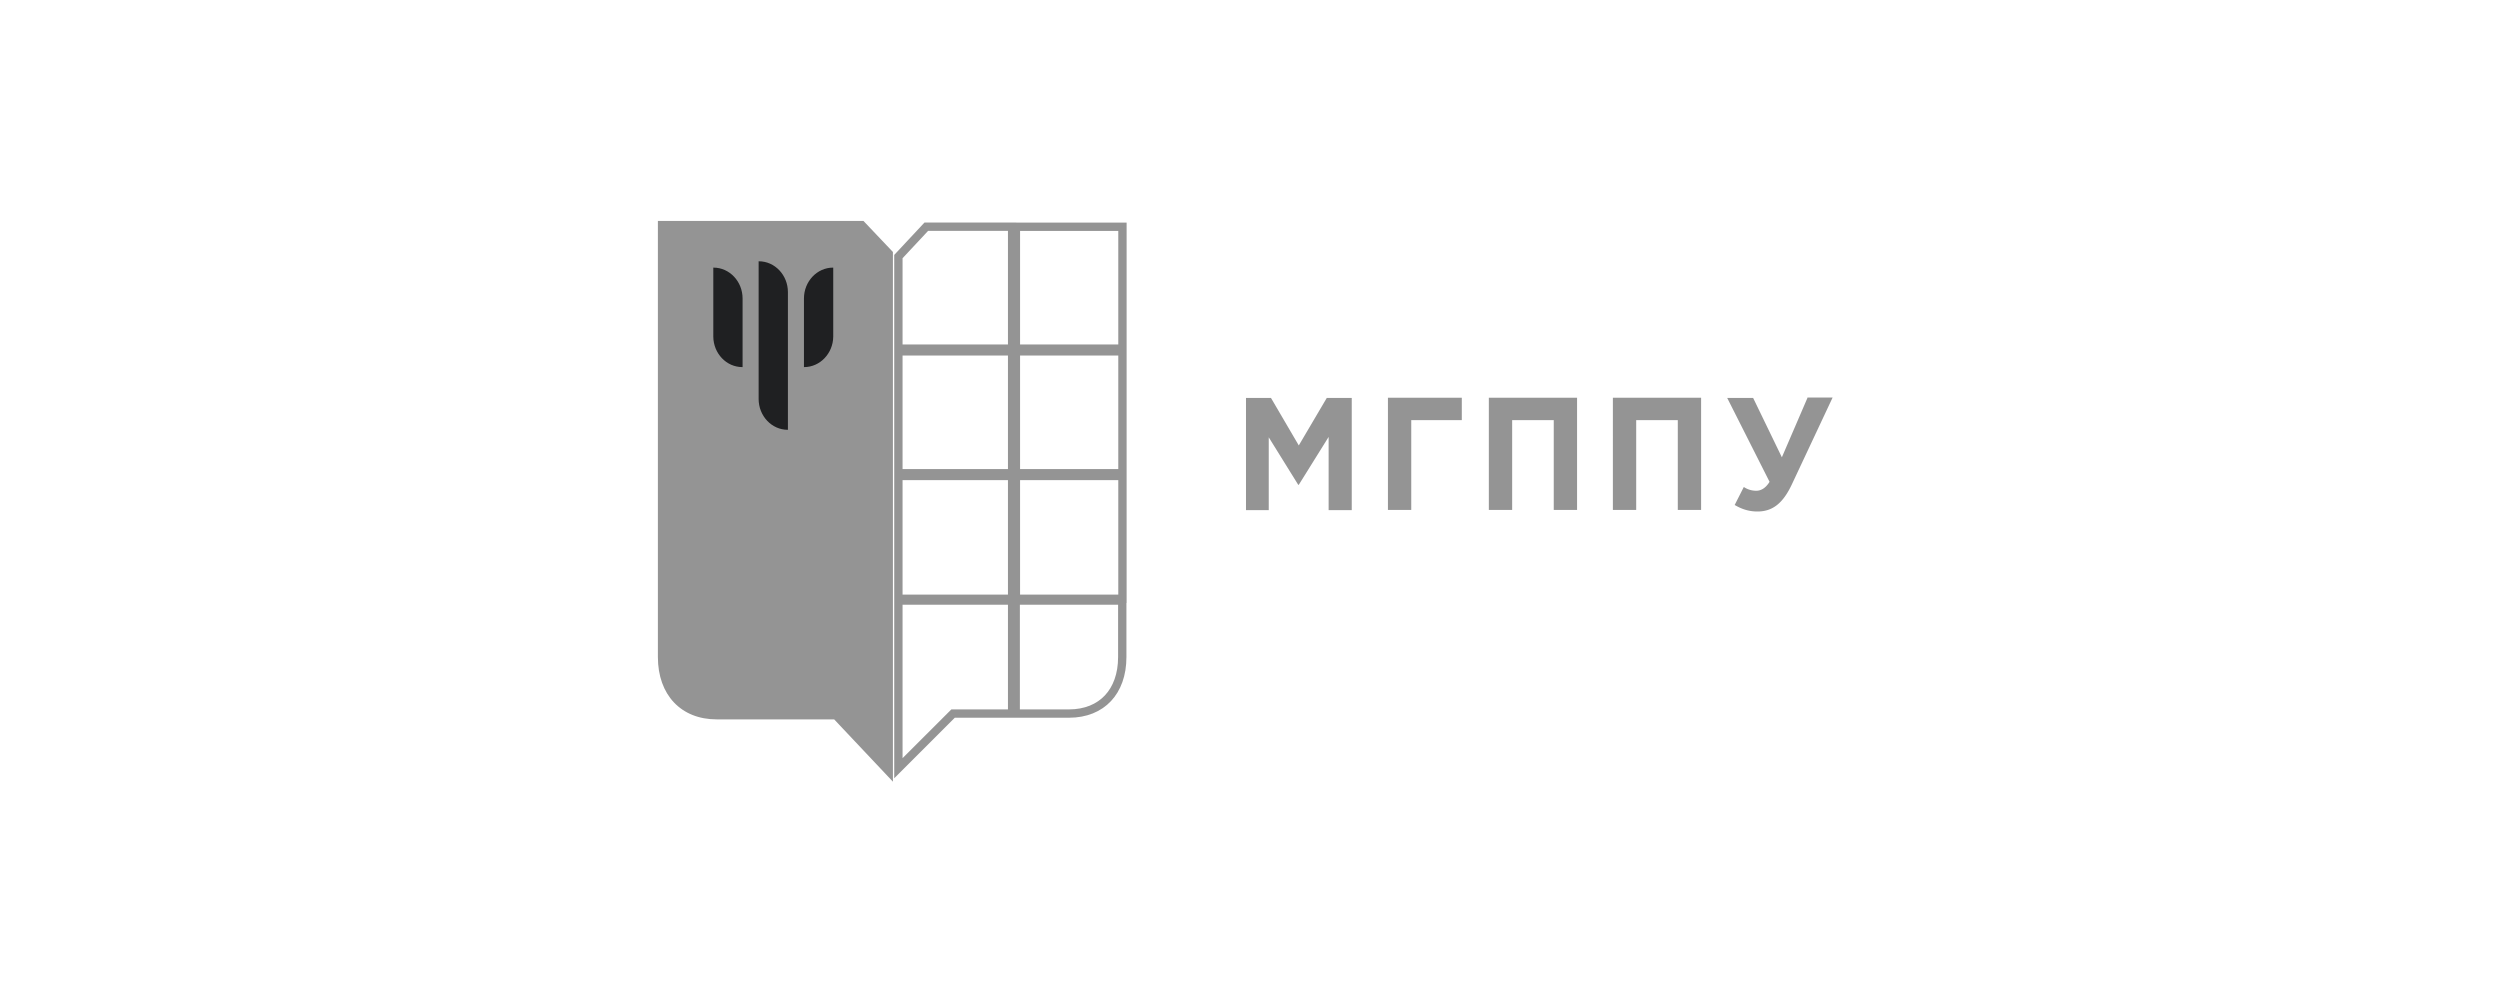 <svg width="300" height="120" viewBox="0 0 300 120" fill="none" xmlns="http://www.w3.org/2000/svg"><path d="M159.211 47.755h2.999v13.459h-2.775V52.43l-3.581 5.745h-.067l-3.537-5.697v8.735h-2.731V47.755h3l3.335 5.697 3.357-5.697Zm7.341 13.435h2.798V50.414h6.066v-2.682h-8.864V61.19Zm12.109 0h2.798V50.414h4.991V61.19h2.798V47.732h-10.587V61.19Zm14.885 0h2.797V50.414h4.992V61.19h2.797V47.732h-10.586V61.19Zm23.344-13.434-3.066 7.12-3.447-7.12h-3.111l5.081 10.063c-.515.831-1.097 1.069-1.589 1.069a2.622 2.622 0 0 1-1.5-.451l-1.097 2.16c.807.474 1.657.783 2.732.783 1.767 0 3.043-.926 4.14-3.276l4.879-10.396h-3.022v.047Z" fill="#949494"/><path d="M114.631 85.627h-.261l-.19.19-6.373 6.369V72.069h13.648v13.558h-6.824Zm-6.824-13.776V57.115h13.648v14.736h-13.648Zm14.101 0V57.115h12.786v14.736h-12.786Zm-.023.219h12.786v6.778c0 2.115-.64 3.796-1.722 4.946-1.082 1.15-2.667 1.834-4.671 1.834h-6.393V72.069Zm-14.078-15.279v-14.63h13.648v14.63h-13.648Zm14.101 0v-14.63h12.786v14.63h-12.786Zm0-14.955V27.209h12.786v14.627h-12.786Zm-14.101 0V30.79l3.346-3.582h10.302v14.627h-13.648Z" stroke="#949494"/><path d="M103.613 26.51H78.947v52.338c0 4.534 2.776 7.477 7.05 7.477H100.1l7.05 7.477V30.237l-3.536-3.726Z" fill="#949494"/><path d="M94.549 35.056v16.52h-.023c-1.925 0-3.491-1.661-3.491-3.702v-16.52h.022c1.925 0 3.492 1.661 3.492 3.702Zm5.416-2.943c-1.925 0-3.491 1.662-3.491 3.703v8.236h.022c1.903 0 3.47-1.638 3.492-3.655v-8.284c0 .024 0 0-.023 0Zm-14.347 0h-.022v8.284c.022 2.017 1.566 3.655 3.491 3.655h.023v-8.236c0-2.041-1.567-3.703-3.492-3.703Z" fill="#1F2022"/></svg>